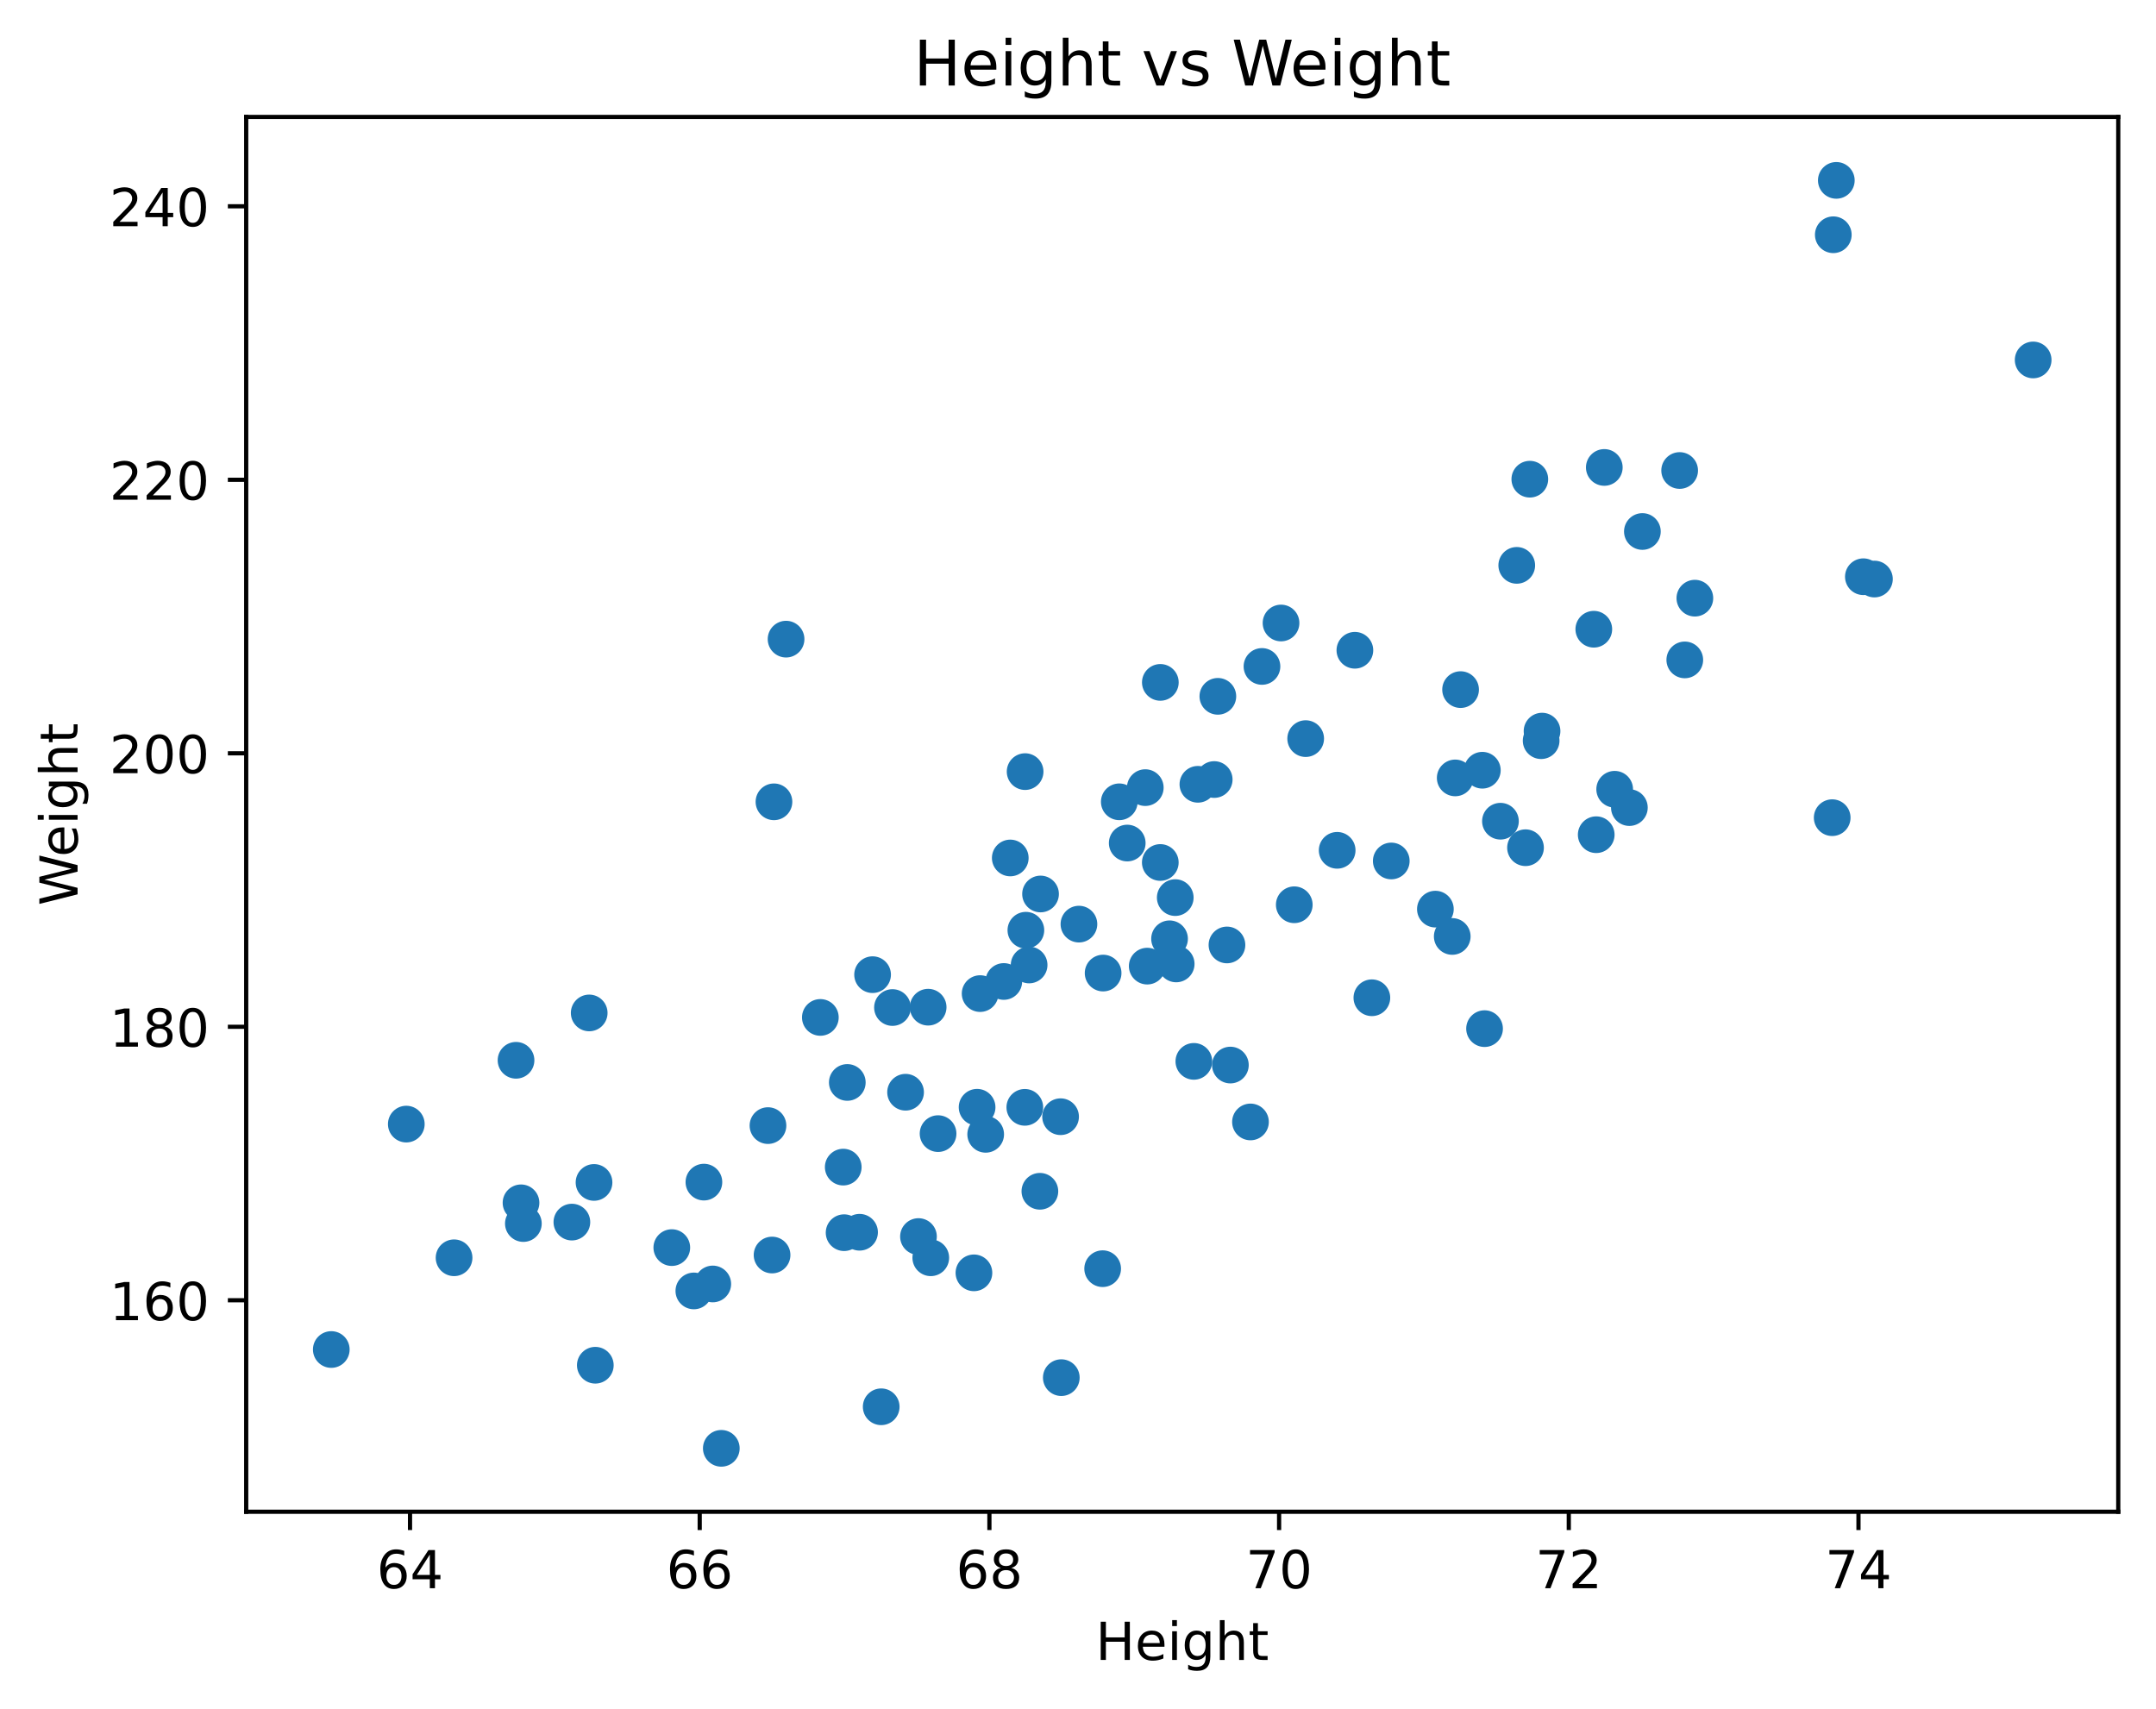 <?xml version="1.0" encoding="utf-8" standalone="no"?>
<!DOCTYPE svg PUBLIC "-//W3C//DTD SVG 1.1//EN"
  "http://www.w3.org/Graphics/SVG/1.1/DTD/svg11.dtd">
<!-- Created with matplotlib (https://matplotlib.org/) -->
<svg height="325.986pt" version="1.1" viewBox="0 0 411.286 325.986" width="411.286pt" xmlns="http://www.w3.org/2000/svg" xmlns:xlink="http://www.w3.org/1999/xlink">

 <defs>
  <style type="text/css">*{stroke-linecap:butt;stroke-linejoin:round;}</style>
 </defs>
 <g id="figure_1">
  <g id="patch_1">
   <path d="M 0 325.986 
L 411.286 325.986 
L 411.286 0 
L 0 0 
z
" style="fill:#ffffff;"/>
  </g>
  <g id="axes_1">
   <g id="patch_2">
    <path d="M 46.966 288.43 
L 404.086 288.43 
L 404.086 22.318 
L 46.966 22.318 
z
" style="fill:#ffffff;"/>
   </g>
   <g id="PathCollection_1">
    <defs>
     <path d="M 0 3 
C 0.796 3 1.559 2.684 2.121 2.121 
C 2.684 1.559 3 0.796 3 0 
C 3 -0.796 2.684 -1.559 2.121 -2.121 
C 1.559 -2.684 0.796 -3 0 -3 
C -0.796 -3 -1.559 -2.684 -2.121 -2.121 
C -2.684 -1.559 -3 -0.796 -3 0 
C -3 0.796 -2.684 1.559 -2.121 2.121 
C -1.559 2.684 -0.796 3 0 3 
z
" id="mc14dc222f9" style="stroke:#1f77b4;"/>
    </defs>
    <g clip-path="url(#p2a2441baeb)">
     <use style="fill:#1f77b4;stroke:#1f77b4;" x="350.303" xlink:href="#mc14dc222f9" y="34.414"/>
     <use style="fill:#1f77b4;stroke:#1f77b4;" x="210.347" xlink:href="#mc14dc222f9" y="242.058"/>
     <use style="fill:#1f77b4;stroke:#1f77b4;" x="357.573" xlink:href="#mc14dc222f9" y="110.478"/>
     <use style="fill:#1f77b4;stroke:#1f77b4;" x="291.834" xlink:href="#mc14dc222f9" y="91.427"/>
     <use style="fill:#1f77b4;stroke:#1f77b4;" x="240.738" xlink:href="#mc14dc222f9" y="127.153"/>
     <use style="fill:#1f77b4;stroke:#1f77b4;" x="168.102" xlink:href="#mc14dc222f9" y="268.406"/>
     <use style="fill:#1f77b4;stroke:#1f77b4;" x="210.435" xlink:href="#mc14dc222f9" y="185.655"/>
     <use style="fill:#1f77b4;stroke:#1f77b4;" x="198.372" xlink:href="#mc14dc222f9" y="227.289"/>
     <use style="fill:#1f77b4;stroke:#1f77b4;" x="161.634" xlink:href="#mc14dc222f9" y="206.524"/>
     <use style="fill:#1f77b4;stroke:#1f77b4;" x="63.198" xlink:href="#mc14dc222f9" y="257.48"/>
     <use style="fill:#1f77b4;stroke:#1f77b4;" x="277.035" xlink:href="#mc14dc222f9" y="178.67"/>
     <use style="fill:#1f77b4;stroke:#1f77b4;" x="289.342" xlink:href="#mc14dc222f9" y="107.868"/>
     <use style="fill:#1f77b4;stroke:#1f77b4;" x="99.391" xlink:href="#mc14dc222f9" y="229.49"/>
     <use style="fill:#1f77b4;stroke:#1f77b4;" x="224.195" xlink:href="#mc14dc222f9" y="171.257"/>
     <use style="fill:#1f77b4;stroke:#1f77b4;" x="223.108" xlink:href="#mc14dc222f9" y="179.116"/>
     <use style="fill:#1f77b4;stroke:#1f77b4;" x="178.95" xlink:href="#mc14dc222f9" y="216.289"/>
     <use style="fill:#1f77b4;stroke:#1f77b4;" x="310.826" xlink:href="#mc14dc222f9" y="154.083"/>
     <use style="fill:#1f77b4;stroke:#1f77b4;" x="77.507" xlink:href="#mc14dc222f9" y="214.472"/>
     <use style="fill:#1f77b4;stroke:#1f77b4;" x="234.059" xlink:href="#mc14dc222f9" y="180.29"/>
     <use style="fill:#1f77b4;stroke:#1f77b4;" x="186.973" xlink:href="#mc14dc222f9" y="189.572"/>
     <use style="fill:#1f77b4;stroke:#1f77b4;" x="186.394" xlink:href="#mc14dc222f9" y="211.256"/>
     <use style="fill:#1f77b4;stroke:#1f77b4;" x="228.516" xlink:href="#mc14dc222f9" y="149.64"/>
     <use style="fill:#1f77b4;stroke:#1f77b4;" x="137.6" xlink:href="#mc14dc222f9" y="276.334"/>
     <use style="fill:#1f77b4;stroke:#1f77b4;" x="387.853" xlink:href="#mc14dc222f9" y="68.677"/>
     <use style="fill:#1f77b4;stroke:#1f77b4;" x="185.791" xlink:href="#mc14dc222f9" y="242.851"/>
     <use style="fill:#1f77b4;stroke:#1f77b4;" x="192.722" xlink:href="#mc14dc222f9" y="163.696"/>
     <use style="fill:#1f77b4;stroke:#1f77b4;" x="218.85" xlink:href="#mc14dc222f9" y="184.331"/>
     <use style="fill:#1f77b4;stroke:#1f77b4;" x="321.396" xlink:href="#mc14dc222f9" y="125.905"/>
     <use style="fill:#1f77b4;stroke:#1f77b4;" x="172.75" xlink:href="#mc14dc222f9" y="208.391"/>
     <use style="fill:#1f77b4;stroke:#1f77b4;" x="202.458" xlink:href="#mc14dc222f9" y="262.847"/>
     <use style="fill:#1f77b4;stroke:#1f77b4;" x="205.821" xlink:href="#mc14dc222f9" y="176.317"/>
     <use style="fill:#1f77b4;stroke:#1f77b4;" x="355.464" xlink:href="#mc14dc222f9" y="110.036"/>
     <use style="fill:#1f77b4;stroke:#1f77b4;" x="286.231" xlink:href="#mc14dc222f9" y="156.682"/>
     <use style="fill:#1f77b4;stroke:#1f77b4;" x="221.351" xlink:href="#mc14dc222f9" y="130.196"/>
     <use style="fill:#1f77b4;stroke:#1f77b4;" x="232.322" xlink:href="#mc14dc222f9" y="132.856"/>
     <use style="fill:#1f77b4;stroke:#1f77b4;" x="255.083" xlink:href="#mc14dc222f9" y="162.236"/>
     <use style="fill:#1f77b4;stroke:#1f77b4;" x="218.478" xlink:href="#mc14dc222f9" y="150.274"/>
     <use style="fill:#1f77b4;stroke:#1f77b4;" x="166.458" xlink:href="#mc14dc222f9" y="185.96"/>
     <use style="fill:#1f77b4;stroke:#1f77b4;" x="128.155" xlink:href="#mc14dc222f9" y="238.036"/>
     <use style="fill:#1f77b4;stroke:#1f77b4;" x="86.621" xlink:href="#mc14dc222f9" y="239.977"/>
     <use style="fill:#1f77b4;stroke:#1f77b4;" x="188.033" xlink:href="#mc14dc222f9" y="216.423"/>
     <use style="fill:#1f77b4;stroke:#1f77b4;" x="304.501" xlink:href="#mc14dc222f9" y="159.257"/>
     <use style="fill:#1f77b4;stroke:#1f77b4;" x="113.318" xlink:href="#mc14dc222f9" y="225.601"/>
     <use style="fill:#1f77b4;stroke:#1f77b4;" x="135.971" xlink:href="#mc14dc222f9" y="244.973"/>
     <use style="fill:#1f77b4;stroke:#1f77b4;" x="175.211" xlink:href="#mc14dc222f9" y="235.927"/>
     <use style="fill:#1f77b4;stroke:#1f77b4;" x="246.9" xlink:href="#mc14dc222f9" y="172.624"/>
     <use style="fill:#1f77b4;stroke:#1f77b4;" x="195.7" xlink:href="#mc14dc222f9" y="177.481"/>
     <use style="fill:#1f77b4;stroke:#1f77b4;" x="304.04" xlink:href="#mc14dc222f9" y="120.053"/>
     <use style="fill:#1f77b4;stroke:#1f77b4;" x="221.343" xlink:href="#mc14dc222f9" y="164.556"/>
     <use style="fill:#1f77b4;stroke:#1f77b4;" x="323.317" xlink:href="#mc14dc222f9" y="114.126"/>
     <use style="fill:#1f77b4;stroke:#1f77b4;" x="99.84" xlink:href="#mc14dc222f9" y="233.445"/>
     <use style="fill:#1f77b4;stroke:#1f77b4;" x="249.076" xlink:href="#mc14dc222f9" y="140.924"/>
     <use style="fill:#1f77b4;stroke:#1f77b4;" x="202.321" xlink:href="#mc14dc222f9" y="213.061"/>
     <use style="fill:#1f77b4;stroke:#1f77b4;" x="170.252" xlink:href="#mc14dc222f9" y="192.231"/>
     <use style="fill:#1f77b4;stroke:#1f77b4;" x="160.86" xlink:href="#mc14dc222f9" y="222.679"/>
     <use style="fill:#1f77b4;stroke:#1f77b4;" x="147.282" xlink:href="#mc14dc222f9" y="239.451"/>
     <use style="fill:#1f77b4;stroke:#1f77b4;" x="198.497" xlink:href="#mc14dc222f9" y="170.568"/>
     <use style="fill:#1f77b4;stroke:#1f77b4;" x="265.404" xlink:href="#mc14dc222f9" y="164.268"/>
     <use style="fill:#1f77b4;stroke:#1f77b4;" x="277.602" xlink:href="#mc14dc222f9" y="148.421"/>
     <use style="fill:#1f77b4;stroke:#1f77b4;" x="244.374" xlink:href="#mc14dc222f9" y="118.865"/>
     <use style="fill:#1f77b4;stroke:#1f77b4;" x="282.776" xlink:href="#mc14dc222f9" y="146.956"/>
     <use style="fill:#1f77b4;stroke:#1f77b4;" x="231.626" xlink:href="#mc14dc222f9" y="148.731"/>
     <use style="fill:#1f77b4;stroke:#1f77b4;" x="349.516" xlink:href="#mc14dc222f9" y="156.008"/>
     <use style="fill:#1f77b4;stroke:#1f77b4;" x="161.024" xlink:href="#mc14dc222f9" y="235.189"/>
     <use style="fill:#1f77b4;stroke:#1f77b4;" x="283.199" xlink:href="#mc14dc222f9" y="196.259"/>
     <use style="fill:#1f77b4;stroke:#1f77b4;" x="113.565" xlink:href="#mc14dc222f9" y="260.479"/>
     <use style="fill:#1f77b4;stroke:#1f77b4;" x="196.318" xlink:href="#mc14dc222f9" y="184.112"/>
     <use style="fill:#1f77b4;stroke:#1f77b4;" x="320.416" xlink:href="#mc14dc222f9" y="89.769"/>
     <use style="fill:#1f77b4;stroke:#1f77b4;" x="191.488" xlink:href="#mc14dc222f9" y="187.26"/>
     <use style="fill:#1f77b4;stroke:#1f77b4;" x="213.519" xlink:href="#mc14dc222f9" y="152.98"/>
     <use style="fill:#1f77b4;stroke:#1f77b4;" x="224.373" xlink:href="#mc14dc222f9" y="183.913"/>
     <use style="fill:#1f77b4;stroke:#1f77b4;" x="258.462" xlink:href="#mc14dc222f9" y="124.066"/>
     <use style="fill:#1f77b4;stroke:#1f77b4;" x="234.713" xlink:href="#mc14dc222f9" y="203.207"/>
     <use style="fill:#1f77b4;stroke:#1f77b4;" x="177.558" xlink:href="#mc14dc222f9" y="239.977"/>
     <use style="fill:#1f77b4;stroke:#1f77b4;" x="313.307" xlink:href="#mc14dc222f9" y="101.405"/>
     <use style="fill:#1f77b4;stroke:#1f77b4;" x="278.626" xlink:href="#mc14dc222f9" y="131.574"/>
     <use style="fill:#1f77b4;stroke:#1f77b4;" x="293.995" xlink:href="#mc14dc222f9" y="141.319"/>
     <use style="fill:#1f77b4;stroke:#1f77b4;" x="306.042" xlink:href="#mc14dc222f9" y="89.185"/>
     <use style="fill:#1f77b4;stroke:#1f77b4;" x="147.644" xlink:href="#mc14dc222f9" y="152.983"/>
     <use style="fill:#1f77b4;stroke:#1f77b4;" x="134.281" xlink:href="#mc14dc222f9" y="225.541"/>
     <use style="fill:#1f77b4;stroke:#1f77b4;" x="177.058" xlink:href="#mc14dc222f9" y="192.165"/>
     <use style="fill:#1f77b4;stroke:#1f77b4;" x="195.555" xlink:href="#mc14dc222f9" y="147.22"/>
     <use style="fill:#1f77b4;stroke:#1f77b4;" x="349.726" xlink:href="#mc14dc222f9" y="44.79"/>
     <use style="fill:#1f77b4;stroke:#1f77b4;" x="238.546" xlink:href="#mc14dc222f9" y="214.06"/>
     <use style="fill:#1f77b4;stroke:#1f77b4;" x="132.362" xlink:href="#mc14dc222f9" y="246.302"/>
     <use style="fill:#1f77b4;stroke:#1f77b4;" x="273.819" xlink:href="#mc14dc222f9" y="173.457"/>
     <use style="fill:#1f77b4;stroke:#1f77b4;" x="149.953" xlink:href="#mc14dc222f9" y="121.945"/>
     <use style="fill:#1f77b4;stroke:#1f77b4;" x="215.034" xlink:href="#mc14dc222f9" y="160.849"/>
     <use style="fill:#1f77b4;stroke:#1f77b4;" x="195.497" xlink:href="#mc14dc222f9" y="211.272"/>
     <use style="fill:#1f77b4;stroke:#1f77b4;" x="308.022" xlink:href="#mc14dc222f9" y="150.586"/>
     <use style="fill:#1f77b4;stroke:#1f77b4;" x="294.167" xlink:href="#mc14dc222f9" y="139.492"/>
     <use style="fill:#1f77b4;stroke:#1f77b4;" x="112.398" xlink:href="#mc14dc222f9" y="193.263"/>
     <use style="fill:#1f77b4;stroke:#1f77b4;" x="261.703" xlink:href="#mc14dc222f9" y="190.366"/>
     <use style="fill:#1f77b4;stroke:#1f77b4;" x="98.44" xlink:href="#mc14dc222f9" y="202.298"/>
     <use style="fill:#1f77b4;stroke:#1f77b4;" x="163.972" xlink:href="#mc14dc222f9" y="235.107"/>
     <use style="fill:#1f77b4;stroke:#1f77b4;" x="109.094" xlink:href="#mc14dc222f9" y="233.17"/>
     <use style="fill:#1f77b4;stroke:#1f77b4;" x="291.012" xlink:href="#mc14dc222f9" y="161.739"/>
     <use style="fill:#1f77b4;stroke:#1f77b4;" x="156.493" xlink:href="#mc14dc222f9" y="194.119"/>
     <use style="fill:#1f77b4;stroke:#1f77b4;" x="146.501" xlink:href="#mc14dc222f9" y="214.758"/>
     <use style="fill:#1f77b4;stroke:#1f77b4;" x="227.744" xlink:href="#mc14dc222f9" y="202.503"/>
    </g>
   </g>
   <g id="matplotlib.axis_1">
    <g id="xtick_1">
     <g id="line2d_1">
      <defs>
       <path d="M 0 0 
L 0 3.5 
" id="m7c5688ff28" style="stroke:#000000;stroke-width:0.8;"/>
      </defs>
      <g>
       <use style="stroke:#000000;stroke-width:0.8;" x="78.216" xlink:href="#m7c5688ff28" y="288.43"/>
      </g>
     </g>
     <g id="text_1">
      <!-- 64 -->
      <g transform="translate(71.854 303.029)scale(0.1 -0.1)">
       <defs>
        <path d="M 33.016 40.375 
Q 26.375 40.375 22.484 35.828 
Q 18.609 31.297 18.609 23.391 
Q 18.609 15.531 22.484 10.953 
Q 26.375 6.391 33.016 6.391 
Q 39.656 6.391 43.531 10.953 
Q 47.406 15.531 47.406 23.391 
Q 47.406 31.297 43.531 35.828 
Q 39.656 40.375 33.016 40.375 
z
M 52.594 71.297 
L 52.594 62.312 
Q 48.875 64.062 45.094 64.984 
Q 41.312 65.922 37.594 65.922 
Q 27.828 65.922 22.672 59.328 
Q 17.531 52.734 16.797 39.406 
Q 19.672 43.656 24.016 45.922 
Q 28.375 48.188 33.594 48.188 
Q 44.578 48.188 50.953 41.516 
Q 57.328 34.859 57.328 23.391 
Q 57.328 12.156 50.688 5.359 
Q 44.047 -1.422 33.016 -1.422 
Q 20.359 -1.422 13.672 8.266 
Q 6.984 17.969 6.984 36.375 
Q 6.984 53.656 15.188 63.938 
Q 23.391 74.219 37.203 74.219 
Q 40.922 74.219 44.703 73.484 
Q 48.484 72.75 52.594 71.297 
z
" id="DejaVuSans-54"/>
        <path d="M 37.797 64.312 
L 12.891 25.391 
L 37.797 25.391 
z
M 35.203 72.906 
L 47.609 72.906 
L 47.609 25.391 
L 58.016 25.391 
L 58.016 17.188 
L 47.609 17.188 
L 47.609 0 
L 37.797 0 
L 37.797 17.188 
L 4.891 17.188 
L 4.891 26.703 
z
" id="DejaVuSans-52"/>
       </defs>
       <use xlink:href="#DejaVuSans-54"/>
       <use x="63.623" xlink:href="#DejaVuSans-52"/>
      </g>
     </g>
    </g>
    <g id="xtick_2">
     <g id="line2d_2">
      <g>
       <use style="stroke:#000000;stroke-width:0.8;" x="133.479" xlink:href="#m7c5688ff28" y="288.43"/>
      </g>
     </g>
     <g id="text_2">
      <!-- 66 -->
      <g transform="translate(127.116 303.029)scale(0.1 -0.1)">
       <use xlink:href="#DejaVuSans-54"/>
       <use x="63.623" xlink:href="#DejaVuSans-54"/>
      </g>
     </g>
    </g>
    <g id="xtick_3">
     <g id="line2d_3">
      <g>
       <use style="stroke:#000000;stroke-width:0.8;" x="188.742" xlink:href="#m7c5688ff28" y="288.43"/>
      </g>
     </g>
     <g id="text_3">
      <!-- 68 -->
      <g transform="translate(182.379 303.029)scale(0.1 -0.1)">
       <defs>
        <path d="M 31.781 34.625 
Q 24.75 34.625 20.719 30.859 
Q 16.703 27.094 16.703 20.516 
Q 16.703 13.922 20.719 10.156 
Q 24.75 6.391 31.781 6.391 
Q 38.812 6.391 42.859 10.172 
Q 46.922 13.969 46.922 20.516 
Q 46.922 27.094 42.891 30.859 
Q 38.875 34.625 31.781 34.625 
z
M 21.922 38.812 
Q 15.578 40.375 12.031 44.719 
Q 8.5 49.078 8.5 55.328 
Q 8.5 64.062 14.719 69.141 
Q 20.953 74.219 31.781 74.219 
Q 42.672 74.219 48.875 69.141 
Q 55.078 64.062 55.078 55.328 
Q 55.078 49.078 51.531 44.719 
Q 48 40.375 41.703 38.812 
Q 48.828 37.156 52.797 32.312 
Q 56.781 27.484 56.781 20.516 
Q 56.781 9.906 50.312 4.234 
Q 43.844 -1.422 31.781 -1.422 
Q 19.734 -1.422 13.25 4.234 
Q 6.781 9.906 6.781 20.516 
Q 6.781 27.484 10.781 32.312 
Q 14.797 37.156 21.922 38.812 
z
M 18.312 54.391 
Q 18.312 48.734 21.844 45.562 
Q 25.391 42.391 31.781 42.391 
Q 38.141 42.391 41.719 45.562 
Q 45.312 48.734 45.312 54.391 
Q 45.312 60.062 41.719 63.234 
Q 38.141 66.406 31.781 66.406 
Q 25.391 66.406 21.844 63.234 
Q 18.312 60.062 18.312 54.391 
z
" id="DejaVuSans-56"/>
       </defs>
       <use xlink:href="#DejaVuSans-54"/>
       <use x="63.623" xlink:href="#DejaVuSans-56"/>
      </g>
     </g>
    </g>
    <g id="xtick_4">
     <g id="line2d_4">
      <g>
       <use style="stroke:#000000;stroke-width:0.8;" x="244.005" xlink:href="#m7c5688ff28" y="288.43"/>
      </g>
     </g>
     <g id="text_4">
      <!-- 70 -->
      <g transform="translate(237.642 303.029)scale(0.1 -0.1)">
       <defs>
        <path d="M 8.203 72.906 
L 55.078 72.906 
L 55.078 68.703 
L 28.609 0 
L 18.312 0 
L 43.219 64.594 
L 8.203 64.594 
z
" id="DejaVuSans-55"/>
        <path d="M 31.781 66.406 
Q 24.172 66.406 20.328 58.906 
Q 16.5 51.422 16.5 36.375 
Q 16.5 21.391 20.328 13.891 
Q 24.172 6.391 31.781 6.391 
Q 39.453 6.391 43.281 13.891 
Q 47.125 21.391 47.125 36.375 
Q 47.125 51.422 43.281 58.906 
Q 39.453 66.406 31.781 66.406 
z
M 31.781 74.219 
Q 44.047 74.219 50.516 64.516 
Q 56.984 54.828 56.984 36.375 
Q 56.984 17.969 50.516 8.266 
Q 44.047 -1.422 31.781 -1.422 
Q 19.531 -1.422 13.062 8.266 
Q 6.594 17.969 6.594 36.375 
Q 6.594 54.828 13.062 64.516 
Q 19.531 74.219 31.781 74.219 
z
" id="DejaVuSans-48"/>
       </defs>
       <use xlink:href="#DejaVuSans-55"/>
       <use x="63.623" xlink:href="#DejaVuSans-48"/>
      </g>
     </g>
    </g>
    <g id="xtick_5">
     <g id="line2d_5">
      <g>
       <use style="stroke:#000000;stroke-width:0.8;" x="299.267" xlink:href="#m7c5688ff28" y="288.43"/>
      </g>
     </g>
     <g id="text_5">
      <!-- 72 -->
      <g transform="translate(292.905 303.029)scale(0.1 -0.1)">
       <defs>
        <path d="M 19.188 8.297 
L 53.609 8.297 
L 53.609 0 
L 7.328 0 
L 7.328 8.297 
Q 12.938 14.109 22.625 23.891 
Q 32.328 33.688 34.812 36.531 
Q 39.547 41.844 41.422 45.531 
Q 43.312 49.219 43.312 52.781 
Q 43.312 58.594 39.234 62.25 
Q 35.156 65.922 28.609 65.922 
Q 23.969 65.922 18.812 64.312 
Q 13.672 62.703 7.812 59.422 
L 7.812 69.391 
Q 13.766 71.781 18.938 73 
Q 24.125 74.219 28.422 74.219 
Q 39.75 74.219 46.484 68.547 
Q 53.219 62.891 53.219 53.422 
Q 53.219 48.922 51.531 44.891 
Q 49.859 40.875 45.406 35.406 
Q 44.188 33.984 37.641 27.219 
Q 31.109 20.453 19.188 8.297 
z
" id="DejaVuSans-50"/>
       </defs>
       <use xlink:href="#DejaVuSans-55"/>
       <use x="63.623" xlink:href="#DejaVuSans-50"/>
      </g>
     </g>
    </g>
    <g id="xtick_6">
     <g id="line2d_6">
      <g>
       <use style="stroke:#000000;stroke-width:0.8;" x="354.53" xlink:href="#m7c5688ff28" y="288.43"/>
      </g>
     </g>
     <g id="text_6">
      <!-- 74 -->
      <g transform="translate(348.168 303.029)scale(0.1 -0.1)">
       <use xlink:href="#DejaVuSans-55"/>
       <use x="63.623" xlink:href="#DejaVuSans-52"/>
      </g>
     </g>
    </g>
    <g id="text_7">
     <!-- Height -->
     <g transform="translate(208.997 316.707)scale(0.1 -0.1)">
      <defs>
       <path d="M 9.812 72.906 
L 19.672 72.906 
L 19.672 43.016 
L 55.516 43.016 
L 55.516 72.906 
L 65.375 72.906 
L 65.375 0 
L 55.516 0 
L 55.516 34.719 
L 19.672 34.719 
L 19.672 0 
L 9.812 0 
z
" id="DejaVuSans-72"/>
       <path d="M 56.203 29.594 
L 56.203 25.203 
L 14.891 25.203 
Q 15.484 15.922 20.484 11.062 
Q 25.484 6.203 34.422 6.203 
Q 39.594 6.203 44.453 7.469 
Q 49.312 8.734 54.109 11.281 
L 54.109 2.781 
Q 49.266 0.734 44.188 -0.344 
Q 39.109 -1.422 33.891 -1.422 
Q 20.797 -1.422 13.156 6.188 
Q 5.516 13.812 5.516 26.812 
Q 5.516 40.234 12.766 48.109 
Q 20.016 56 32.328 56 
Q 43.359 56 49.781 48.891 
Q 56.203 41.797 56.203 29.594 
z
M 47.219 32.234 
Q 47.125 39.594 43.094 43.984 
Q 39.062 48.391 32.422 48.391 
Q 24.906 48.391 20.391 44.141 
Q 15.875 39.891 15.188 32.172 
z
" id="DejaVuSans-101"/>
       <path d="M 9.422 54.688 
L 18.406 54.688 
L 18.406 0 
L 9.422 0 
z
M 9.422 75.984 
L 18.406 75.984 
L 18.406 64.594 
L 9.422 64.594 
z
" id="DejaVuSans-105"/>
       <path d="M 45.406 27.984 
Q 45.406 37.75 41.375 43.109 
Q 37.359 48.484 30.078 48.484 
Q 22.859 48.484 18.828 43.109 
Q 14.797 37.75 14.797 27.984 
Q 14.797 18.266 18.828 12.891 
Q 22.859 7.516 30.078 7.516 
Q 37.359 7.516 41.375 12.891 
Q 45.406 18.266 45.406 27.984 
z
M 54.391 6.781 
Q 54.391 -7.172 48.188 -13.984 
Q 42 -20.797 29.203 -20.797 
Q 24.469 -20.797 20.266 -20.094 
Q 16.062 -19.391 12.109 -17.922 
L 12.109 -9.188 
Q 16.062 -11.328 19.922 -12.344 
Q 23.781 -13.375 27.781 -13.375 
Q 36.625 -13.375 41.016 -8.766 
Q 45.406 -4.156 45.406 5.172 
L 45.406 9.625 
Q 42.625 4.781 38.281 2.391 
Q 33.938 0 27.875 0 
Q 17.828 0 11.672 7.656 
Q 5.516 15.328 5.516 27.984 
Q 5.516 40.672 11.672 48.328 
Q 17.828 56 27.875 56 
Q 33.938 56 38.281 53.609 
Q 42.625 51.219 45.406 46.391 
L 45.406 54.688 
L 54.391 54.688 
z
" id="DejaVuSans-103"/>
       <path d="M 54.891 33.016 
L 54.891 0 
L 45.906 0 
L 45.906 32.719 
Q 45.906 40.484 42.875 44.328 
Q 39.844 48.188 33.797 48.188 
Q 26.516 48.188 22.312 43.547 
Q 18.109 38.922 18.109 30.906 
L 18.109 0 
L 9.078 0 
L 9.078 75.984 
L 18.109 75.984 
L 18.109 46.188 
Q 21.344 51.125 25.703 53.562 
Q 30.078 56 35.797 56 
Q 45.219 56 50.047 50.172 
Q 54.891 44.344 54.891 33.016 
z
" id="DejaVuSans-104"/>
       <path d="M 18.312 70.219 
L 18.312 54.688 
L 36.812 54.688 
L 36.812 47.703 
L 18.312 47.703 
L 18.312 18.016 
Q 18.312 11.328 20.141 9.422 
Q 21.969 7.516 27.594 7.516 
L 36.812 7.516 
L 36.812 0 
L 27.594 0 
Q 17.188 0 13.234 3.875 
Q 9.281 7.766 9.281 18.016 
L 9.281 47.703 
L 2.688 47.703 
L 2.688 54.688 
L 9.281 54.688 
L 9.281 70.219 
z
" id="DejaVuSans-116"/>
      </defs>
      <use xlink:href="#DejaVuSans-72"/>
      <use x="75.195" xlink:href="#DejaVuSans-101"/>
      <use x="136.719" xlink:href="#DejaVuSans-105"/>
      <use x="164.502" xlink:href="#DejaVuSans-103"/>
      <use x="227.979" xlink:href="#DejaVuSans-104"/>
      <use x="291.357" xlink:href="#DejaVuSans-116"/>
     </g>
    </g>
   </g>
   <g id="matplotlib.axis_2">
    <g id="ytick_1">
     <g id="line2d_7">
      <defs>
       <path d="M 0 0 
L -3.5 0 
" id="m4b02140e40" style="stroke:#000000;stroke-width:0.8;"/>
      </defs>
      <g>
       <use style="stroke:#000000;stroke-width:0.8;" x="46.966" xlink:href="#m4b02140e40" y="248.086"/>
      </g>
     </g>
     <g id="text_8">
      <!-- 160 -->
      <g transform="translate(20.878 251.886)scale(0.1 -0.1)">
       <defs>
        <path d="M 12.406 8.297 
L 28.516 8.297 
L 28.516 63.922 
L 10.984 60.406 
L 10.984 69.391 
L 28.422 72.906 
L 38.281 72.906 
L 38.281 8.297 
L 54.391 8.297 
L 54.391 0 
L 12.406 0 
z
" id="DejaVuSans-49"/>
       </defs>
       <use xlink:href="#DejaVuSans-49"/>
       <use x="63.623" xlink:href="#DejaVuSans-54"/>
       <use x="127.246" xlink:href="#DejaVuSans-48"/>
      </g>
     </g>
    </g>
    <g id="ytick_2">
     <g id="line2d_8">
      <g>
       <use style="stroke:#000000;stroke-width:0.8;" x="46.966" xlink:href="#m4b02140e40" y="195.903"/>
      </g>
     </g>
     <g id="text_9">
      <!-- 180 -->
      <g transform="translate(20.878 199.703)scale(0.1 -0.1)">
       <use xlink:href="#DejaVuSans-49"/>
       <use x="63.623" xlink:href="#DejaVuSans-56"/>
       <use x="127.246" xlink:href="#DejaVuSans-48"/>
      </g>
     </g>
    </g>
    <g id="ytick_3">
     <g id="line2d_9">
      <g>
       <use style="stroke:#000000;stroke-width:0.8;" x="46.966" xlink:href="#m4b02140e40" y="143.721"/>
      </g>
     </g>
     <g id="text_10">
      <!-- 200 -->
      <g transform="translate(20.878 147.52)scale(0.1 -0.1)">
       <use xlink:href="#DejaVuSans-50"/>
       <use x="63.623" xlink:href="#DejaVuSans-48"/>
       <use x="127.246" xlink:href="#DejaVuSans-48"/>
      </g>
     </g>
    </g>
    <g id="ytick_4">
     <g id="line2d_10">
      <g>
       <use style="stroke:#000000;stroke-width:0.8;" x="46.966" xlink:href="#m4b02140e40" y="91.538"/>
      </g>
     </g>
     <g id="text_11">
      <!-- 220 -->
      <g transform="translate(20.878 95.337)scale(0.1 -0.1)">
       <use xlink:href="#DejaVuSans-50"/>
       <use x="63.623" xlink:href="#DejaVuSans-50"/>
       <use x="127.246" xlink:href="#DejaVuSans-48"/>
      </g>
     </g>
    </g>
    <g id="ytick_5">
     <g id="line2d_11">
      <g>
       <use style="stroke:#000000;stroke-width:0.8;" x="46.966" xlink:href="#m4b02140e40" y="39.355"/>
      </g>
     </g>
     <g id="text_12">
      <!-- 240 -->
      <g transform="translate(20.878 43.154)scale(0.1 -0.1)">
       <use xlink:href="#DejaVuSans-50"/>
       <use x="63.623" xlink:href="#DejaVuSans-52"/>
       <use x="127.246" xlink:href="#DejaVuSans-48"/>
      </g>
     </g>
    </g>
    <g id="text_13">
     <!-- Weight -->
     <g transform="translate(14.798 172.793)rotate(-90)scale(0.1 -0.1)">
      <defs>
       <path d="M 3.328 72.906 
L 13.281 72.906 
L 28.609 11.281 
L 43.891 72.906 
L 54.984 72.906 
L 70.312 11.281 
L 85.594 72.906 
L 95.609 72.906 
L 77.297 0 
L 64.891 0 
L 49.516 63.281 
L 33.984 0 
L 21.578 0 
z
" id="DejaVuSans-87"/>
      </defs>
      <use xlink:href="#DejaVuSans-87"/>
      <use x="93.002" xlink:href="#DejaVuSans-101"/>
      <use x="154.525" xlink:href="#DejaVuSans-105"/>
      <use x="182.309" xlink:href="#DejaVuSans-103"/>
      <use x="245.785" xlink:href="#DejaVuSans-104"/>
      <use x="309.164" xlink:href="#DejaVuSans-116"/>
     </g>
    </g>
   </g>
   <g id="patch_3">
    <path d="M 46.966 288.43 
L 46.966 22.318 
" style="fill:none;stroke:#000000;stroke-linecap:square;stroke-linejoin:miter;stroke-width:0.8;"/>
   </g>
   <g id="patch_4">
    <path d="M 404.086 288.43 
L 404.086 22.318 
" style="fill:none;stroke:#000000;stroke-linecap:square;stroke-linejoin:miter;stroke-width:0.8;"/>
   </g>
   <g id="patch_5">
    <path d="M 46.966 288.43 
L 404.086 288.43 
" style="fill:none;stroke:#000000;stroke-linecap:square;stroke-linejoin:miter;stroke-width:0.8;"/>
   </g>
   <g id="patch_6">
    <path d="M 46.966 22.318 
L 404.086 22.318 
" style="fill:none;stroke:#000000;stroke-linecap:square;stroke-linejoin:miter;stroke-width:0.8;"/>
   </g>
   <g id="text_14">
    <!-- Height vs Weight -->
    <g transform="translate(174.298 16.318)scale(0.12 -0.12)">
     <defs>
      <path id="DejaVuSans-32"/>
      <path d="M 2.984 54.688 
L 12.5 54.688 
L 29.594 8.797 
L 46.688 54.688 
L 56.203 54.688 
L 35.688 0 
L 23.484 0 
z
" id="DejaVuSans-118"/>
      <path d="M 44.281 53.078 
L 44.281 44.578 
Q 40.484 46.531 36.375 47.5 
Q 32.281 48.484 27.875 48.484 
Q 21.188 48.484 17.844 46.438 
Q 14.5 44.391 14.5 40.281 
Q 14.5 37.156 16.891 35.375 
Q 19.281 33.594 26.516 31.984 
L 29.594 31.297 
Q 39.156 29.25 43.188 25.516 
Q 47.219 21.781 47.219 15.094 
Q 47.219 7.469 41.188 3.016 
Q 35.156 -1.422 24.609 -1.422 
Q 20.219 -1.422 15.453 -0.562 
Q 10.688 0.297 5.422 2 
L 5.422 11.281 
Q 10.406 8.688 15.234 7.391 
Q 20.062 6.109 24.812 6.109 
Q 31.156 6.109 34.562 8.281 
Q 37.984 10.453 37.984 14.406 
Q 37.984 18.062 35.516 20.016 
Q 33.062 21.969 24.703 23.781 
L 21.578 24.516 
Q 13.234 26.266 9.516 29.906 
Q 5.812 33.547 5.812 39.891 
Q 5.812 47.609 11.281 51.797 
Q 16.75 56 26.812 56 
Q 31.781 56 36.172 55.266 
Q 40.578 54.547 44.281 53.078 
z
" id="DejaVuSans-115"/>
     </defs>
     <use xlink:href="#DejaVuSans-72"/>
     <use x="75.195" xlink:href="#DejaVuSans-101"/>
     <use x="136.719" xlink:href="#DejaVuSans-105"/>
     <use x="164.502" xlink:href="#DejaVuSans-103"/>
     <use x="227.979" xlink:href="#DejaVuSans-104"/>
     <use x="291.357" xlink:href="#DejaVuSans-116"/>
     <use x="330.566" xlink:href="#DejaVuSans-32"/>
     <use x="362.354" xlink:href="#DejaVuSans-118"/>
     <use x="421.533" xlink:href="#DejaVuSans-115"/>
     <use x="473.633" xlink:href="#DejaVuSans-32"/>
     <use x="505.42" xlink:href="#DejaVuSans-87"/>
     <use x="598.422" xlink:href="#DejaVuSans-101"/>
     <use x="659.945" xlink:href="#DejaVuSans-105"/>
     <use x="687.729" xlink:href="#DejaVuSans-103"/>
     <use x="751.205" xlink:href="#DejaVuSans-104"/>
     <use x="814.584" xlink:href="#DejaVuSans-116"/>
    </g>
   </g>
  </g>
 </g>
 <defs>
  <clipPath id="p2a2441baeb">
   <rect height="266.112" width="357.12" x="46.966" y="22.318"/>
  </clipPath>
 </defs>
</svg>
